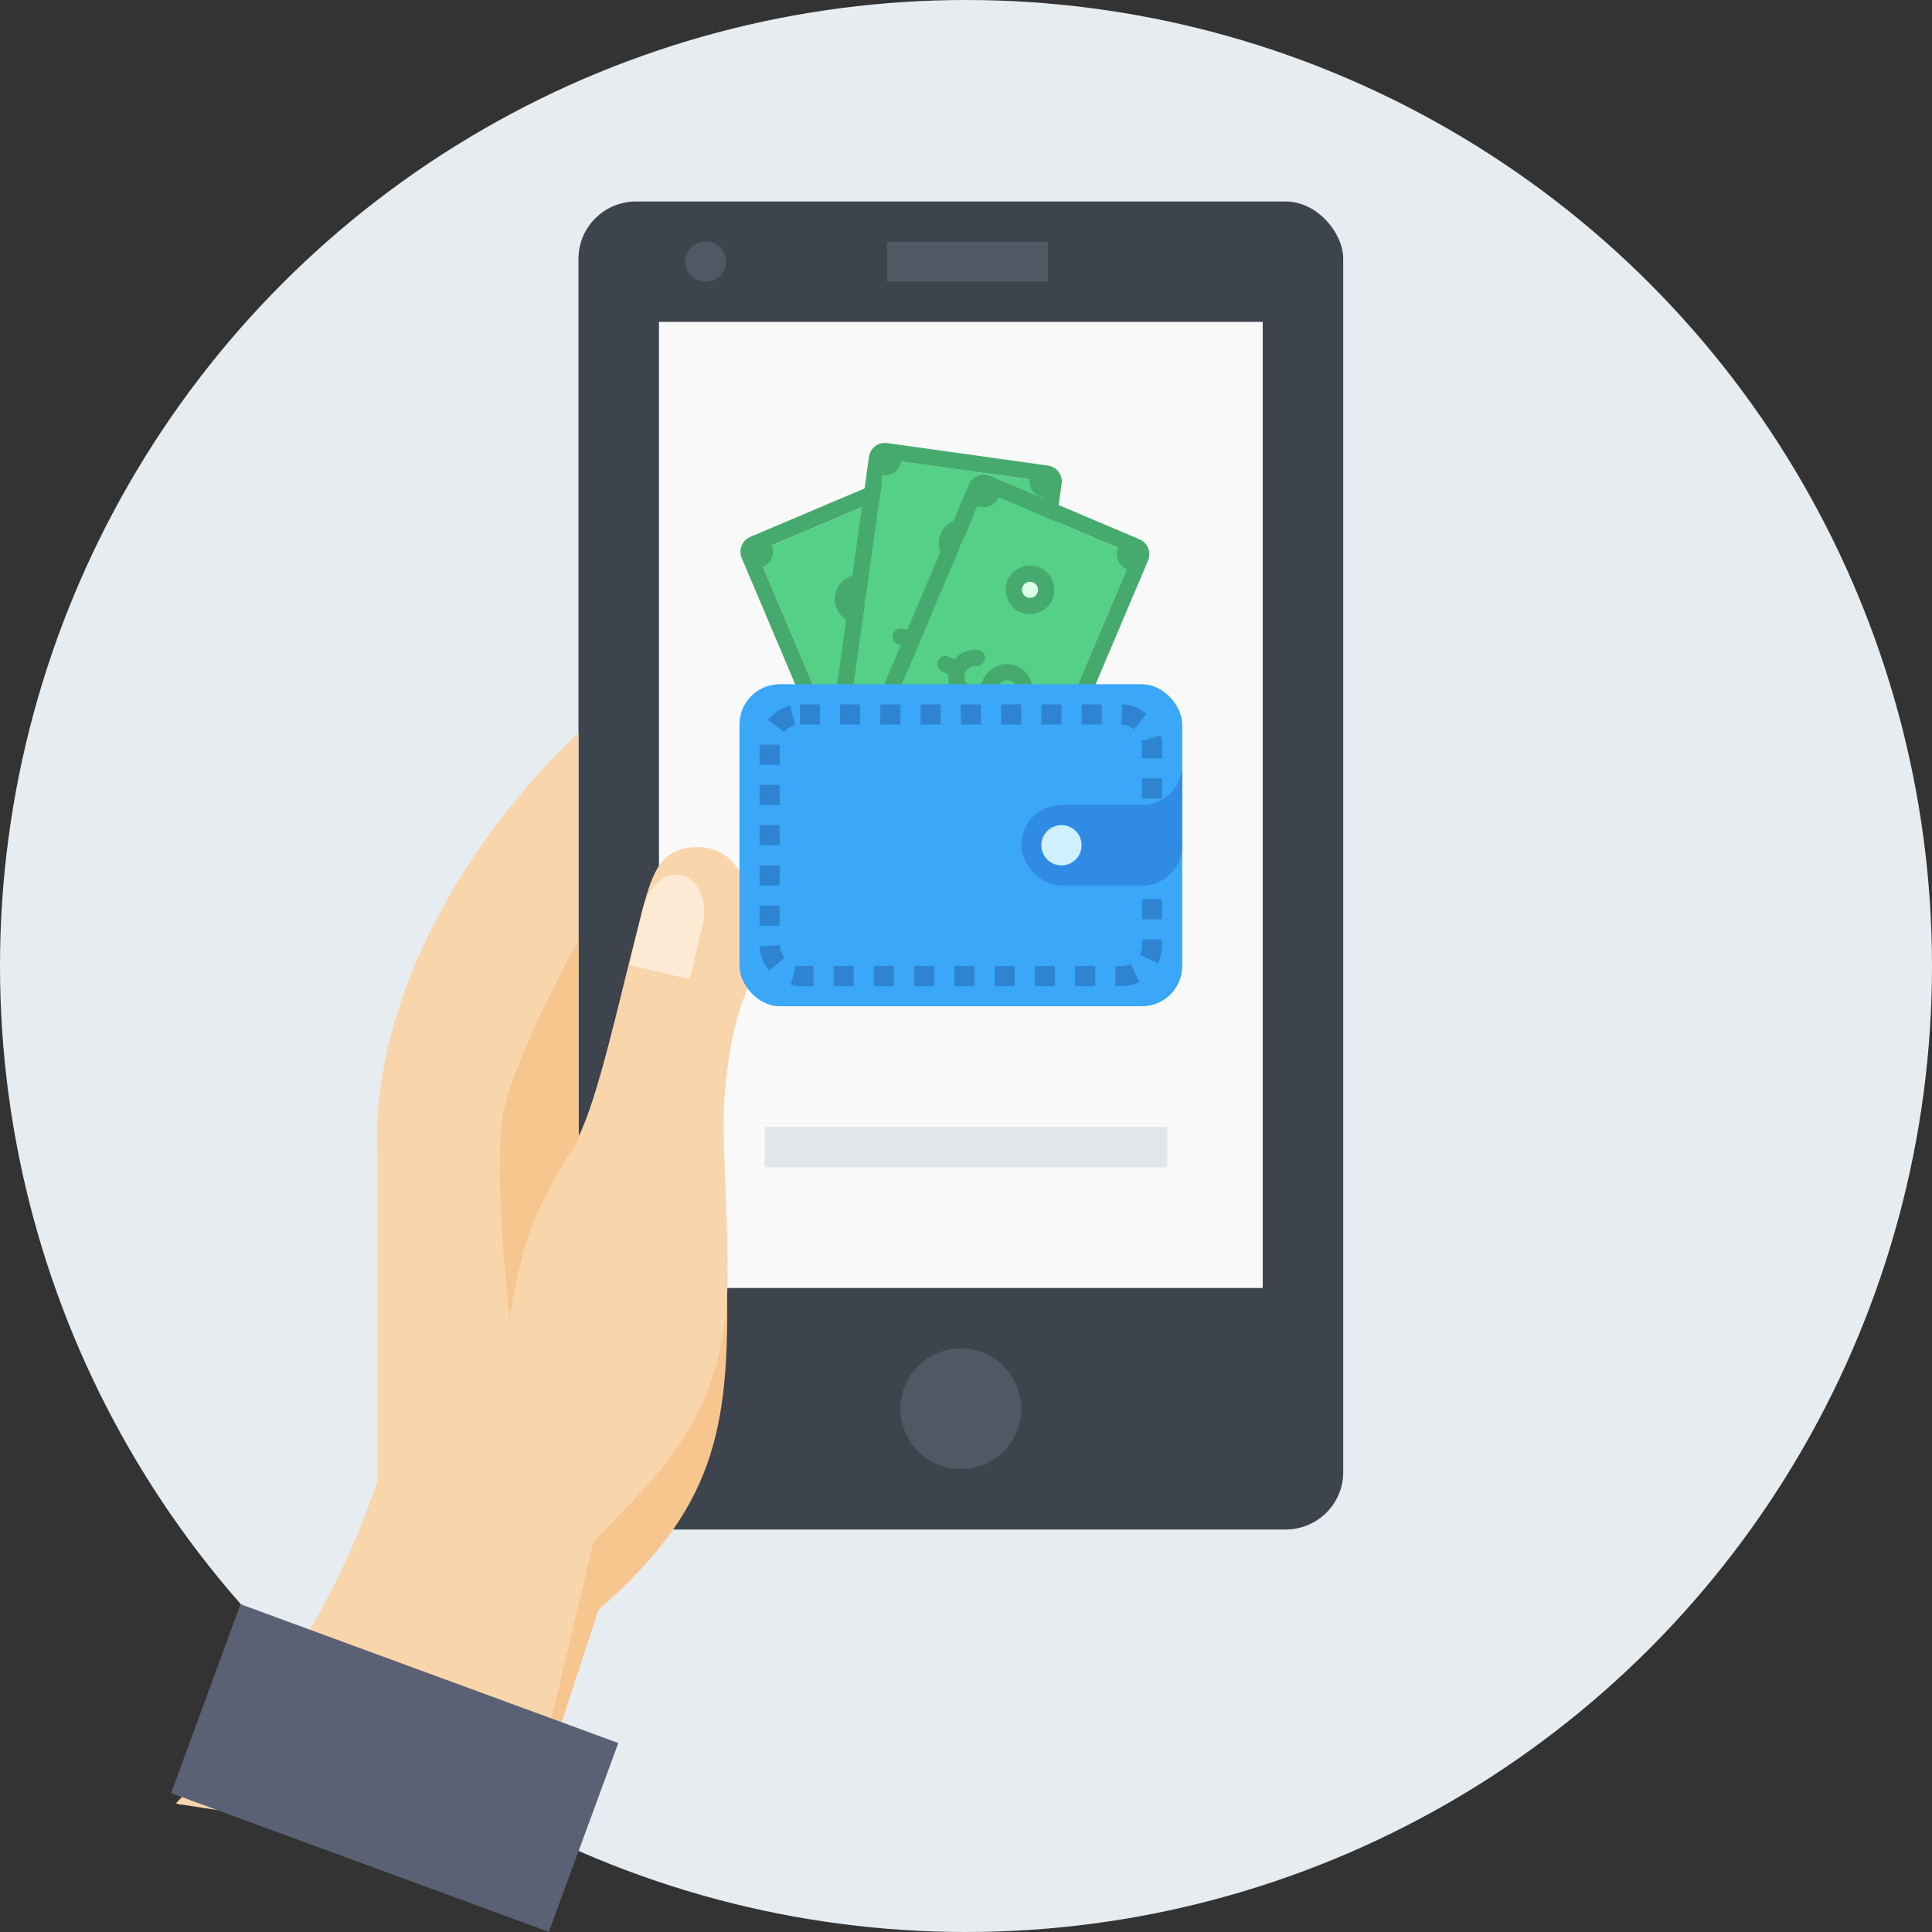 <svg xmlns="http://www.w3.org/2000/svg" width="48" height="48" id="mobile">
  <rect width="100%" height="100%" fill="#333333" stroke="none"/>
  <g transform="translate(90 -1259.362)">
    <circle cx="-66" cy="1283.362" r="24" fill="#e7ecf1"></circle>
    <rect width="19" height="32.994" x="-75.628" y="1264.368" fill="#3d444d" rx="1.431" ry="1.424"></rect>
    <rect width="15" height="24.003" x="-73.628" y="1267.359" fill="#f9f9f9" rx="0" ry="0"></rect>
    <path fill="#4f5863" d="M-67.962 1265.372v.987h4v-.987h-4z" color="#000" font-family="Sans" font-weight="400" overflow="visible" style="line-height:normal;-inkscape-font-specification:Sans;text-indent:0;text-align:start;text-decoration-line:none;text-transform:none;block-progression:tb;marker:none"></path>
    <ellipse cx="-72.468" cy="1265.859" fill="#4f5863" rx=".507" ry=".5"></ellipse>
    <circle cx="-66.128" cy="1294.362" r="1.5" fill="#4f5863"></circle>
    <path fill="#f9d5ac" d="M-75.629 1277.569c-2.914 2.753-5.138 6.733-5 10.406v8.188c-1.148 3.482-3.233 6.233-5 8l.094.031h.031l2.656.406 5.719.875v-.031h.031l.032-.188 1.937-5.906c4.412-3.578 2.904-9.962 3.134-12.785.23-2.824.881-2.428.679-4.121 0-1.345-.548-2.108-1.47-2.031-.92.076-1.06.807-1.374 2.031-.472 1.834-.982 4.196-1.469 5.16z"></path>
    <path fill="#f7c68f" d="M-77.34 1292.111c.233-1.234.331-2.374 1.711-4.412v-4.986s-1.588 2.873-1.863 4.29c-.274 1.417.153 5.108.153 5.108zM-71.934 1291.412c-.099 3.487-2.173 4.95-3.329 6.29l-1.772 7.46 1.906-5.812c2.883-2.495 3.237-4.468 3.195-7.938zm-10.914 13.188 5.719.875v-.031z"></path>
    <path fill="#5a6174" d="m-84.025 1299.218 9.386 3.449-1.724 4.693-9.386-3.449z"></path>
    <path fill="#fcead4" d="M-73.067 1281.106c-.429-.102-.836.291-.976.88-.085.357-.205.893-.317 1.35l1.496.357.319-1.338c.14-.589-.093-1.146-.522-1.249z"></path>
    <rect width="10" height="1" x="-71" y="1287.362" fill="#e2e6e9" rx="5" ry="0"></rect>
    <g transform="translate(0 -38)">
      <path fill="#54d186" d="m-64.031 1317.662-3.458-8.161-3.71 1.571 3.458 8.162 3.71-1.572z"></path>
      <path fill="#46aa6f" d="M-67.49 1309.097a.409.409 0 0 0-.157.03l-3.711 1.573a.4.4 0 0 0-.213.528l3.457 8.162a.404.404 0 0 0 .53.215l3.708-1.573a.4.4 0 0 0 .213-.527l-3.457-8.162a.402.402 0 0 0-.37-.246zm0 .402-.37.158c.087.205.322.3.527.213l3.145 7.42a.403.403 0 0 0-.215.53l-2.969 1.255a.403.403 0 0 0-.527-.213l.158.372h-.002l-.156-.372-3.145-7.42a.405.405 0 0 0 .215-.529l3.338-1.414z"></path>
      <g fill="#46aa6f" color="#000" font-family="sans-serif" font-weight="400">
        <path fill-rule="evenodd" d="M95.557 1063.932a.25.25 0 0 0-.246.253v.375a.25.25 0 1 0 .5 0v-.375a.25.25 0 0 0-.254-.253z" overflow="visible" style="line-height:normal;text-indent:0;text-align:start;text-decoration-line:none;text-decoration-style:solid;text-decoration-color:#000;text-transform:none;block-progression:tb;isolation:auto;mix-blend-mode:normal" transform="scale(-.806 .806)rotate(-67.041 516.459 1357.092)"></path>
        <path d="M95.56 1065.938a.25.25 0 1 0 0-.5c-.175 0-.308-.123-.322-.272-.013-.149.091-.287.264-.316a.325.325 0 0 1 .371.218.25.25 0 1 0 .482-.136.825.825 0 0 0-.935-.575c-.413.07-.718.439-.68.854a.817.817 0 0 0 .82.727z" overflow="visible" style="line-height:normal;text-indent:0;text-align:start;text-decoration-line:none;text-decoration-style:solid;text-decoration-color:#000;text-transform:none;block-progression:tb;isolation:auto;mix-blend-mode:normal" transform="scale(-.806 .806)rotate(-67.041 516.459 1357.092)"></path>
        <path d="M95.516 1065.438a.25.25 0 0 0 .025.5c.176 0 .309.122.322.271.014.149-.09.285-.263.314-.173.03-.33-.07-.371-.216a.25.25 0 1 0-.481.134.824.824 0 0 0 .934.577.807.807 0 0 0 .68-.856c-.039-.415-.403-.724-.821-.724a.25.25 0 0 0-.025 0z" overflow="visible" style="line-height:normal;text-indent:0;text-align:start;text-decoration-line:none;text-decoration-style:solid;text-decoration-color:#000;text-transform:none;block-progression:tb;isolation:auto;mix-blend-mode:normal" transform="scale(-.806 .806)rotate(-67.041 516.459 1357.092)"></path>
        <path fill-rule="evenodd" d="M95.557 1066.557a.25.25 0 0 0-.246.253v.375a.25.25 0 1 0 .5 0v-.375a.25.25 0 0 0-.254-.253z" overflow="visible" style="line-height:normal;text-indent:0;text-align:start;text-decoration-line:none;text-decoration-style:solid;text-decoration-color:#000;text-transform:none;block-progression:tb;isolation:auto;mix-blend-mode:normal" transform="scale(-.806 .806)rotate(-67.041 516.459 1357.092)"></path>
      </g>
      <g transform="scale(-.806 .806)rotate(-67.041 516.924 1356.853)">
        <circle cx="92.25" cy="1065.112" r=".25" fill="#deffe7"></circle>
        <path fill="#46aa6f" d="M92.25 1064.363a.754.754 0 0 0-.75.75c0 .411.339.75.75.75s.75-.339.75-.75a.754.754 0 0 0-.75-.75zm0 .5c.141 0 .25.11.25.25 0 .141-.109.25-.25.25a.246.246 0 0 1-.25-.25c0-.14.109-.25.25-.25z" color="#000" font-family="sans-serif" font-weight="400" overflow="visible" style="line-height:normal;text-indent:0;text-align:start;text-decoration-line:none;text-decoration-style:solid;text-decoration-color:#000;text-transform:none;block-progression:tb;isolation:auto;mix-blend-mode:normal"></path>
      </g>
      <g transform="scale(-.806 .806)rotate(-67.041 513.671 1351.94)">
        <circle cx="92.25" cy="1065.112" r=".25" fill="#deffe7"></circle>
        <path fill="#46aa6f" d="M92.25 1064.363a.754.754 0 0 0-.75.75c0 .411.339.75.75.75s.75-.339.75-.75a.754.754 0 0 0-.75-.75zm0 .5c.141 0 .25.11.25.25 0 .141-.109.25-.25.25a.246.246 0 0 1-.25-.25c0-.14.109-.25.25-.25z" color="#000" font-family="sans-serif" font-weight="400" overflow="visible" style="line-height:normal;text-indent:0;text-align:start;text-decoration-line:none;text-decoration-style:solid;text-decoration-color:#000;text-transform:none;block-progression:tb;isolation:auto;mix-blend-mode:normal"></path>
      </g>
      <path fill="#54d186" d="m-69.238 1317.55 1.228-8.78 3.99.559-1.227 8.778-3.99-.557z"></path>
      <path fill="#46aa6f" d="M-67.956 1308.37a.403.403 0 0 0-.455.344l-1.228 8.778a.403.403 0 0 0 .343.455l3.99.558a.403.403 0 0 0 .456-.343l1.226-8.778a.401.401 0 0 0-.341-.455l-3.99-.559zm-.056.399-.055.4c.22.031.422-.123.453-.343l3.194.445c-.031.22.123.424.343.455l-1.172 8.38.055-.4a.403.403 0 0 0-.455.344l-3.191-.445a.403.403 0 0 0-.344-.455l1.172-8.381z"></path>
      <path fill="#46aa6f" fill-rule="evenodd" d="M95.557 1063.932a.25.25 0 0 0-.246.253v.375a.25.25 0 1 0 .5 0v-.375a.25.25 0 0 0-.254-.253z" color="#000" font-family="sans-serif" font-weight="400" overflow="visible" style="line-height:normal;text-indent:0;text-align:start;text-decoration-line:none;text-decoration-style:solid;text-decoration-color:#000;text-transform:none;block-progression:tb;isolation:auto;mix-blend-mode:normal" transform="rotate(-82.041 266.478 1168.594)scale(.806)"></path>
      <path fill="#46aa6f" d="M95.56 1065.938a.25.25 0 1 0 0-.5c-.175 0-.308-.123-.322-.272-.013-.149.091-.287.264-.316a.325.325 0 0 1 .371.218.25.25 0 1 0 .482-.136.825.825 0 0 0-.935-.575c-.413.07-.718.439-.68.854a.817.817 0 0 0 .82.727z" color="#000" font-family="sans-serif" font-weight="400" overflow="visible" style="line-height:normal;text-indent:0;text-align:start;text-decoration-line:none;text-decoration-style:solid;text-decoration-color:#000;text-transform:none;block-progression:tb;isolation:auto;mix-blend-mode:normal" transform="rotate(-82.041 266.478 1168.594)scale(.806)"></path>
      <path fill="#46aa6f" d="M95.516 1065.438a.25.25 0 0 0 .025.5c.176 0 .309.122.322.271.014.149-.09.285-.263.314-.173.03-.33-.07-.371-.216a.25.25 0 1 0-.481.134.824.824 0 0 0 .934.577.807.807 0 0 0 .68-.856c-.039-.415-.403-.724-.821-.724a.25.25 0 0 0-.025 0z" color="#000" font-family="sans-serif" font-weight="400" overflow="visible" style="line-height:normal;text-indent:0;text-align:start;text-decoration-line:none;text-decoration-style:solid;text-decoration-color:#000;text-transform:none;block-progression:tb;isolation:auto;mix-blend-mode:normal" transform="rotate(-82.041 266.478 1168.594)scale(.806)"></path>
      <path fill="#46aa6f" fill-rule="evenodd" d="M95.557 1066.557a.25.25 0 0 0-.246.253v.375a.25.25 0 1 0 .5 0v-.375a.25.25 0 0 0-.254-.253z" color="#000" font-family="sans-serif" font-weight="400" overflow="visible" style="line-height:normal;text-indent:0;text-align:start;text-decoration-line:none;text-decoration-style:solid;text-decoration-color:#000;text-transform:none;block-progression:tb;isolation:auto;mix-blend-mode:normal" transform="rotate(-82.041 266.478 1168.594)scale(.806)"></path>
      <path fill="#deffe7" d="M-66.964 1315.833a.201.201 0 0 1 .172.228.201.201 0 0 1-.227.171.201.201 0 0 1-.172-.227.201.201 0 0 1 .227-.172z"></path>
      <path fill="#46aa6f" d="M92.25 1064.363a.754.754 0 0 0-.75.75c0 .411.339.75.75.75s.75-.339.75-.75a.754.754 0 0 0-.75-.75zm0 .5c.141 0 .25.11.25.25 0 .141-.109.25-.25.25a.246.246 0 0 1-.25-.25c0-.14.109-.25.25-.25z" color="#000" font-family="sans-serif" font-weight="400" overflow="visible" style="line-height:normal;text-indent:0;text-align:start;text-decoration-line:none;text-decoration-style:solid;text-decoration-color:#000;text-transform:none;block-progression:tb;isolation:auto;mix-blend-mode:normal" transform="rotate(-82.041 266.77 1168.392)scale(.806)"></path>
      <path fill="#deffe7" d="M-66.238 1310.646a.201.201 0 0 1 .171.227.201.201 0 0 1-.227.172.201.201 0 0 1-.172-.227.201.201 0 0 1 .228-.172z"></path>
      <path fill="#46aa6f" d="M92.25 1064.363a.754.754 0 0 0-.75.75c0 .411.339.75.75.75s.75-.339.75-.75a.754.754 0 0 0-.75-.75zm0 .5c.141 0 .25.11.25.25 0 .141-.109.25-.25.25a.246.246 0 0 1-.25-.25c0-.14.109-.25.25-.25z" color="#000" font-family="sans-serif" font-weight="400" overflow="visible" style="line-height:normal;text-indent:0;text-align:start;text-decoration-line:none;text-decoration-style:solid;text-decoration-color:#000;text-transform:none;block-progression:tb;isolation:auto;mix-blend-mode:normal" transform="rotate(-82.041 264.15 1165.381)scale(.806)"></path>
      <g transform="rotate(-67.041 347.314 1189.992)scale(.806)">
        <path fill="#54d186" d="M83.5 1062.612h11v5h-11v-5z"></path>
        <path fill="#46aa6f" d="M94.962 1062.417a.499.499 0 0 0-.46-.305l-11.002-.001a.498.498 0 0 0-.498.5l-.001 5a.5.5 0 0 0 .501.5h11a.498.498 0 0 0 .499-.5l.001-5a.492.492 0 0 0-.04-.194zm-.46.696v3.998c-.276 0-.5.225-.5.501L84 1067.611a.5.5 67.041 0 0-.499-.5l-.002-4a.5.5 67.041 0 0 .502-.5h10c0 .276.223.502.5.502z"></path>
        <path fill="#46aa6f" fill-rule="evenodd" d="M95.557 1063.932a.25.25 0 0 0-.246.253v.375a.25.25 0 1 0 .5 0v-.375a.25.25 0 0 0-.254-.253z" color="#000" font-family="sans-serif" font-weight="400" overflow="visible" style="line-height:normal;text-indent:0;text-align:start;text-decoration-line:none;text-decoration-style:solid;text-decoration-color:#000;text-transform:none;block-progression:tb;isolation:auto;mix-blend-mode:normal" transform="translate(-6.437 -.574)"></path>
        <path fill="#46aa6f" d="M95.56 1065.938a.25.25 0 1 0 0-.5c-.175 0-.308-.123-.322-.272-.013-.149.091-.287.264-.316a.325.325 0 0 1 .371.218.25.25 0 1 0 .482-.136.825.825 0 0 0-.935-.575c-.413.07-.718.439-.68.854a.817.817 0 0 0 .82.727z" color="#000" font-family="sans-serif" font-weight="400" overflow="visible" style="line-height:normal;text-indent:0;text-align:start;text-decoration-line:none;text-decoration-style:solid;text-decoration-color:#000;text-transform:none;block-progression:tb;isolation:auto;mix-blend-mode:normal" transform="translate(-6.437 -.574)"></path>
        <path fill="#46aa6f" d="M95.516 1065.438a.25.25 0 0 0 .025.5c.176 0 .309.122.322.271.014.149-.09.285-.263.314-.173.03-.33-.07-.371-.216a.25.25 0 1 0-.481.134.824.824 0 0 0 .934.577.807.807 0 0 0 .68-.856c-.039-.415-.403-.724-.821-.724a.25.25 0 0 0-.025 0z" color="#000" font-family="sans-serif" font-weight="400" overflow="visible" style="line-height:normal;text-indent:0;text-align:start;text-decoration-line:none;text-decoration-style:solid;text-decoration-color:#000;text-transform:none;block-progression:tb;isolation:auto;mix-blend-mode:normal" transform="translate(-6.437 -.574)"></path>
        <path fill="#46aa6f" fill-rule="evenodd" d="M95.557 1066.557a.25.25 0 0 0-.246.253v.375a.25.25 0 1 0 .5 0v-.375a.25.25 0 0 0-.254-.253z" color="#000" font-family="sans-serif" font-weight="400" overflow="visible" style="line-height:normal;text-indent:0;text-align:start;text-decoration-line:none;text-decoration-style:solid;text-decoration-color:#000;text-transform:none;block-progression:tb;isolation:auto;mix-blend-mode:normal" transform="translate(-6.437 -.574)"></path>
        <circle cx="92.25" cy="1065.112" r=".25" fill="#deffe7" transform="translate(-6.5)"></circle>
        <path fill="#46aa6f" d="M92.25 1064.363a.754.754 0 0 0-.75.75c0 .411.339.75.75.75s.75-.339.75-.75a.754.754 0 0 0-.75-.75zm0 .5c.141 0 .25.11.25.25 0 .141-.109.25-.25.25a.246.246 0 0 1-.25-.25c0-.14.109-.25.25-.25z" color="#000" font-family="sans-serif" font-weight="400" overflow="visible" style="line-height:normal;text-indent:0;text-align:start;text-decoration-line:none;text-decoration-style:solid;text-decoration-color:#000;text-transform:none;block-progression:tb;isolation:auto;mix-blend-mode:normal" transform="translate(-6.5)"></path>
        <circle cx="92.25" cy="1065.112" r=".25" fill="#deffe7"></circle>
        <path fill="#46aa6f" d="M92.25 1064.363a.754.754 0 0 0-.75.75c0 .411.339.75.75.75s.75-.339.75-.75a.754.754 0 0 0-.75-.75zm0 .5c.141 0 .25.11.25.25 0 .141-.109.25-.25.25a.246.246 0 0 1-.25-.25c0-.14.109-.25.25-.25z" color="#000" font-family="sans-serif" font-weight="400" overflow="visible" style="line-height:normal;text-indent:0;text-align:start;text-decoration-line:none;text-decoration-style:solid;text-decoration-color:#000;text-transform:none;block-progression:tb;isolation:auto;mix-blend-mode:normal"></path>
      </g>
      <rect width="11" height="8" x="-71.628" y="1314.362" fill="#3aa7f9" fill-rule="evenodd" rx="1" ry="1"></rect>
      <rect width="9.5" height="6.5" x="-70.878" y="1315.112" fill="none" stroke="#2f84d1" stroke-dasharray=".5 .5" stroke-width=".5" rx=".75" ry=".75"></rect>
      <rect width="4" height="2" x="-64.628" y="1317.362" fill="#308be5" rx="1" ry="1"></rect>
      <path fill="#308be5" d="M-63.628 1319.362h2c.554 0 1-.446 1-1v-2c0 .554-.446 1-1 1h-2v2z"></path>
      <circle cx="-63.628" cy="1318.362" r=".5" fill="#cff1ff"></circle>
    </g>
  </g>
</svg>
